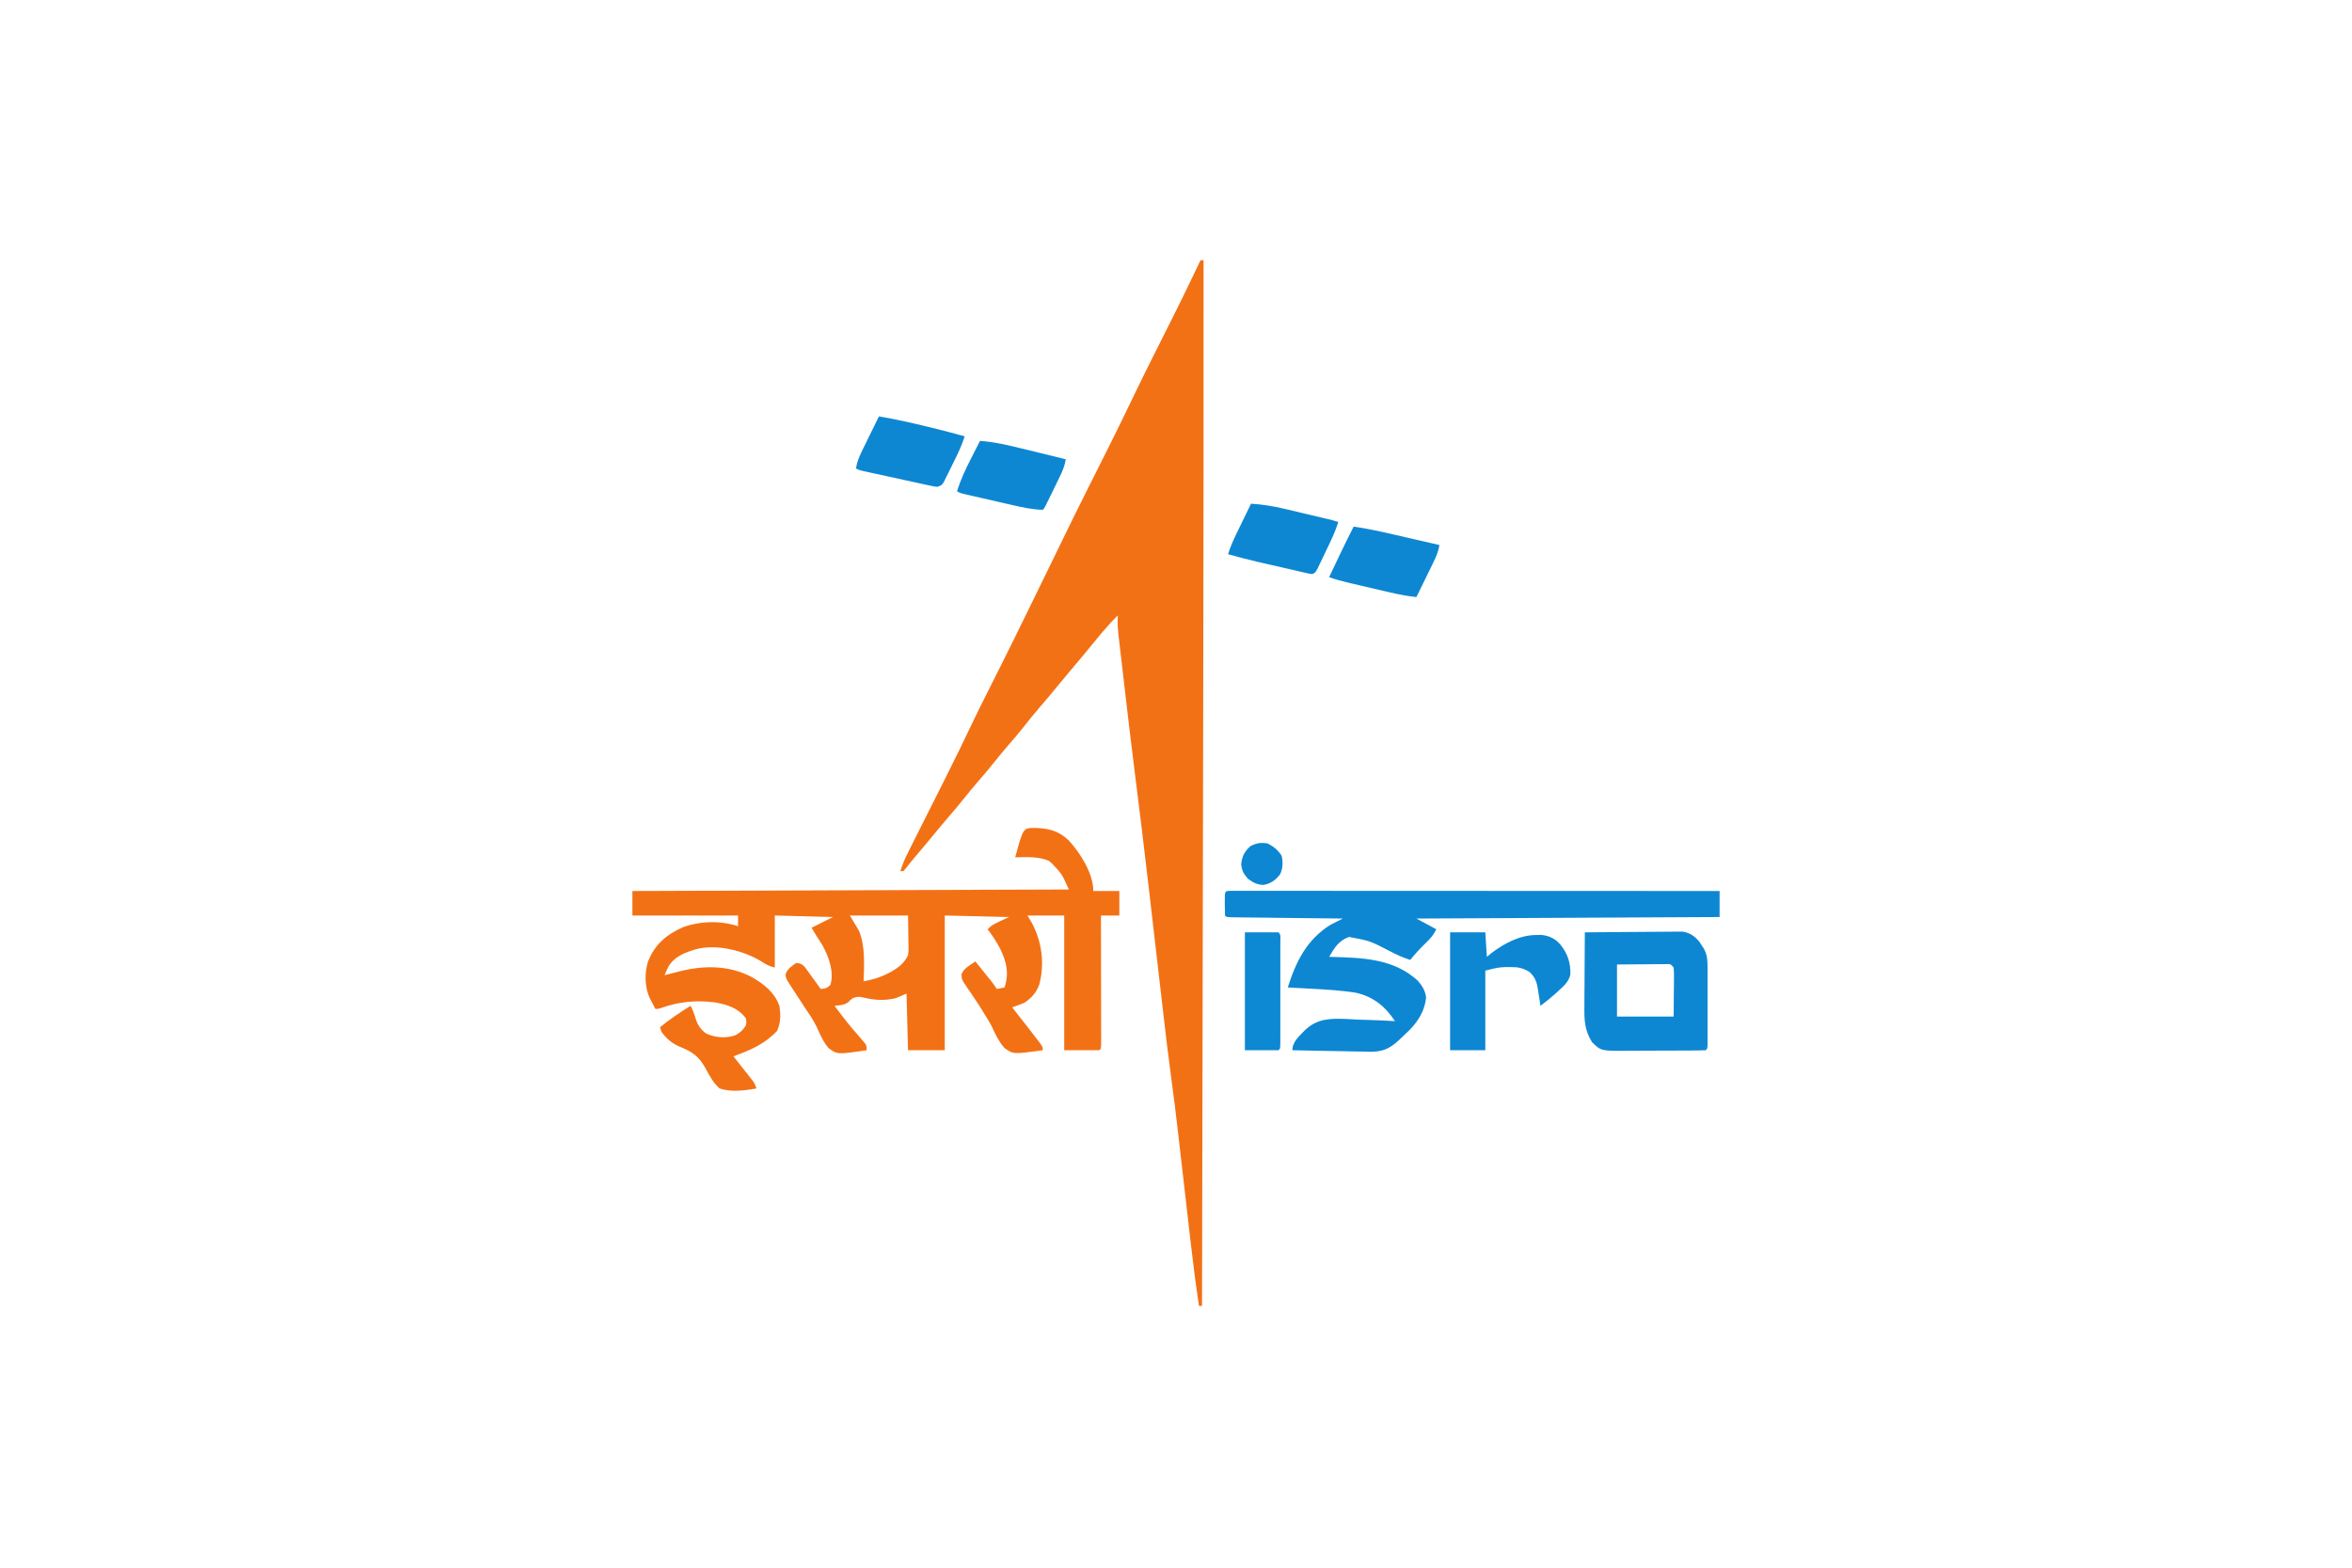 <?xml version="1.0" encoding="UTF-8"?>
<svg version="1.1" xmlns="http://www.w3.org/2000/svg" width="1536" height="1024">
<path d="M0 0 C0.66 0 1.32 0 2 0 C2.075 88.792 1.981 177.583 1.781 283.879 C1.778 285.34 1.776 286.8 1.773 288.261 C1.705 324.016 1.635 359.77 1.564 395.525 C1.518 418.671 1.472 441.818 1.427 464.964 C1.425 466.122 1.425 466.122 1.423 467.303 C1.408 475.059 1.393 482.815 1.378 490.571 C1.347 506.345 1.317 522.119 1.286 537.893 C1.285 538.617 1.283 539.341 1.282 540.086 C1.189 587.724 1.095 635.362 1 683 C0.34 683 -0.32 683 -1 683 C-3.134 668.679 -4.962 654.34 -6.602 639.955 C-7.009 636.395 -7.418 632.836 -7.829 629.276 C-8.702 621.705 -9.57 614.134 -10.438 606.562 C-11.442 597.799 -12.448 589.036 -13.459 580.273 C-13.855 576.828 -14.249 573.382 -14.642 569.936 C-15.966 558.404 -17.395 546.892 -18.954 535.388 C-21.029 520.053 -22.841 504.693 -24.608 489.321 C-25.049 485.484 -25.494 481.649 -25.939 477.813 C-27.067 468.084 -28.19 458.354 -29.312 448.625 C-30.785 435.867 -32.259 423.109 -33.738 410.352 C-33.874 409.181 -33.874 409.181 -34.012 407.986 C-36.754 384.345 -39.617 360.722 -42.6 337.11 C-44.965 318.382 -47.215 299.643 -49.373 280.89 C-49.858 276.681 -50.35 272.473 -50.842 268.265 C-51.232 264.927 -51.618 261.588 -52.003 258.249 C-52.183 256.692 -52.364 255.136 -52.547 253.579 C-54.252 239.048 -54.252 239.048 -54 232 C-57.633 235.541 -60.995 239.232 -64.25 243.125 C-64.968 243.979 -64.968 243.979 -65.701 244.85 C-69.405 249.262 -73.051 253.72 -76.688 258.188 C-79.724 261.881 -82.82 265.523 -85.916 269.166 C-88.795 272.56 -91.632 275.983 -94.438 279.438 C-97.929 283.731 -101.509 287.937 -105.125 292.125 C-108.92 296.523 -112.577 300.975 -116.098 305.598 C-119.126 309.422 -122.338 313.087 -125.527 316.777 C-128.421 320.134 -131.254 323.52 -134 327 C-137.73 331.725 -141.646 336.273 -145.578 340.828 C-148.454 344.169 -151.268 347.54 -154 351 C-157.71 355.697 -161.597 360.224 -165.506 364.756 C-169.313 369.178 -173.025 373.669 -176.703 378.199 C-179.823 382.003 -183.005 385.753 -186.196 389.498 C-188.257 391.922 -190.269 394.352 -192.199 396.883 C-192.793 397.581 -193.388 398.28 -194 399 C-194.66 399 -195.32 399 -196 399 C-194.605 394.467 -192.783 390.294 -190.643 386.074 C-190.309 385.408 -189.975 384.742 -189.631 384.056 C-188.53 381.859 -187.423 379.666 -186.316 377.473 C-185.538 375.922 -184.76 374.372 -183.983 372.821 C-181.93 368.73 -179.874 364.641 -177.816 360.552 C-174.165 353.299 -170.52 346.043 -166.879 338.785 C-166.291 337.614 -166.291 337.614 -165.691 336.419 C-160.096 325.265 -154.622 314.063 -149.279 302.786 C-146.058 295.994 -142.693 289.276 -139.312 282.562 C-138.707 281.358 -138.103 280.152 -137.498 278.947 C-136.282 276.523 -135.065 274.099 -133.847 271.676 C-133.391 270.768 -133.391 270.768 -132.925 269.841 C-132.309 268.615 -131.693 267.389 -131.077 266.163 C-125.029 254.129 -119.102 242.037 -113.188 229.938 C-112.176 227.87 -111.165 225.803 -110.154 223.736 C-105.279 213.768 -100.411 203.797 -95.555 193.82 C-95.128 192.943 -94.701 192.067 -94.261 191.163 C-92.27 187.072 -90.28 182.981 -88.292 178.888 C-83.594 169.225 -78.823 159.601 -74 150 C-70.723 143.469 -67.447 136.936 -64.174 130.403 C-63.189 128.438 -62.203 126.474 -61.217 124.51 C-55.373 112.87 -49.629 101.192 -44.035 89.43 C-39.421 79.744 -34.631 70.149 -29.812 60.562 C-28.967 58.876 -28.121 57.189 -27.275 55.502 C-24.486 49.937 -21.695 44.373 -18.9 38.81 C-14.345 29.748 -9.87 20.653 -5.5 11.5 C-4.964 10.38 -4.428 9.26 -3.875 8.105 C-2.582 5.404 -1.29 2.702 0 0 Z " fill="#F37115" transform="translate(784,170)"/>
<path d="M0 0 C9.18 0.144 15.733 1.725 22.5 8.188 C29.986 16.327 38.5 29.754 38.5 41.188 C44.11 41.188 49.72 41.188 55.5 41.188 C55.5 46.468 55.5 51.748 55.5 57.188 C51.54 57.188 47.58 57.188 43.5 57.188 C43.502 58.275 43.504 59.363 43.507 60.484 C43.527 70.711 43.542 80.938 43.552 91.166 C43.557 96.424 43.564 101.683 43.575 106.942 C43.586 112.012 43.592 117.082 43.595 122.153 C43.597 124.092 43.6 126.031 43.606 127.97 C43.613 130.676 43.614 133.382 43.614 136.088 C43.617 136.898 43.621 137.707 43.624 138.542 C43.614 144.073 43.614 144.073 42.5 145.188 C34.91 145.188 27.32 145.188 19.5 145.188 C19.5 116.147 19.5 87.108 19.5 57.188 C11.58 57.188 3.66 57.188 -4.5 57.188 C-3.572 58.755 -2.644 60.322 -1.688 61.938 C4.94 74.22 6.851 88.712 3.191 102.328 C1.252 107.545 -1.905 111.159 -6.5 114.188 C-7.878 114.756 -9.27 115.293 -10.672 115.801 C-11.748 116.194 -11.748 116.194 -12.847 116.595 C-13.392 116.791 -13.938 116.986 -14.5 117.188 C-13.81 118.059 -13.121 118.93 -12.41 119.828 C-7.669 125.832 -2.944 131.848 1.688 137.938 C2.424 138.902 3.16 139.866 3.918 140.859 C5.5 143.188 5.5 143.188 5.5 145.188 C-13.751 147.869 -13.751 147.869 -19.54 143.729 C-23.032 139.785 -25.275 135.157 -27.46 130.397 C-28.901 127.335 -30.679 124.536 -32.5 121.688 C-33.426 120.156 -33.426 120.156 -34.371 118.594 C-36.001 115.939 -37.723 113.358 -39.473 110.781 C-40.239 109.639 -40.239 109.639 -41.021 108.475 C-42.03 106.978 -43.05 105.489 -44.084 104.01 C-47.483 98.937 -47.483 98.937 -47.562 95.395 C-46.259 92.687 -44.91 91.562 -42.438 89.875 C-41.704 89.363 -40.971 88.851 -40.215 88.324 C-39.649 87.949 -39.083 87.574 -38.5 87.188 C-36.54 89.623 -34.582 92.061 -32.625 94.5 C-32.069 95.19 -31.514 95.881 -30.941 96.592 C-30.406 97.259 -29.871 97.926 -29.32 98.613 C-28.828 99.226 -28.336 99.839 -27.829 100.47 C-26.651 101.992 -25.568 103.586 -24.5 105.188 C-22.025 104.692 -22.025 104.692 -19.5 104.188 C-16.369 94.969 -18.127 87.591 -22.312 78.938 C-24.72 74.395 -27.358 70.253 -30.5 66.188 C-27.5 63.188 -27.5 63.188 -16.5 58.188 C-30.36 57.858 -44.22 57.528 -58.5 57.188 C-58.5 86.228 -58.5 115.267 -58.5 145.188 C-66.42 145.188 -74.34 145.188 -82.5 145.188 C-82.83 132.977 -83.16 120.767 -83.5 108.188 C-85.81 109.177 -88.12 110.168 -90.5 111.188 C-97.539 112.871 -104.144 112.56 -111.125 110.875 C-114.918 110.054 -114.918 110.054 -118.508 111.133 C-120.253 112.446 -120.253 112.446 -121.672 113.926 C-124.42 115.823 -127.234 115.859 -130.5 116.188 C-129.067 118.087 -127.63 119.983 -126.188 121.875 C-125.525 122.744 -125.525 122.744 -124.85 123.63 C-121.052 128.569 -117.053 133.312 -112.905 137.96 C-109.5 141.863 -109.5 141.863 -109.5 145.188 C-128.665 148.014 -128.665 148.014 -134.459 143.743 C-137.917 139.62 -140.008 134.733 -142.202 129.857 C-144.47 125.193 -147.417 120.98 -150.312 116.688 C-152.397 113.534 -154.455 110.366 -156.5 107.188 C-157.079 106.304 -157.659 105.421 -158.255 104.512 C-158.814 103.631 -159.373 102.751 -159.949 101.844 C-160.462 101.048 -160.975 100.252 -161.503 99.432 C-162.5 97.188 -162.5 97.188 -162.335 95.072 C-160.877 91.783 -158.402 90.179 -155.5 88.188 C-152.862 88.369 -151.803 88.88 -149.944 90.77 C-149.463 91.435 -148.981 92.1 -148.484 92.785 C-147.956 93.504 -147.427 94.222 -146.883 94.963 C-146.344 95.718 -145.805 96.472 -145.25 97.25 C-144.696 98.009 -144.141 98.767 -143.57 99.549 C-142.204 101.422 -140.848 103.301 -139.5 105.188 C-135.863 104.773 -135.863 104.773 -133.188 102.562 C-130.716 94.023 -134.041 84.933 -137.996 77.301 C-139.443 74.888 -140.95 72.535 -142.5 70.188 C-143.49 68.537 -144.48 66.888 -145.5 65.188 C-140.88 62.877 -136.26 60.568 -131.5 58.188 C-150.31 57.693 -150.31 57.693 -169.5 57.188 C-169.5 68.407 -169.5 79.627 -169.5 91.188 C-173.186 90.266 -174.874 89.416 -177.938 87.375 C-189.507 80.28 -206.162 75.944 -219.668 78.875 C-227.262 80.972 -234.486 83.43 -238.871 90.352 C-239.841 92.252 -240.684 94.216 -241.5 96.188 C-240.426 95.91 -239.352 95.633 -238.246 95.348 C-236.81 94.982 -235.374 94.616 -233.938 94.25 C-233.233 94.068 -232.529 93.885 -231.803 93.697 C-215.48 89.56 -198.94 89.607 -183.879 97.754 C-176.15 102.412 -169.702 107.464 -166.5 116.188 C-165.607 122.075 -165.579 127.162 -168.062 132.625 C-176.307 141.293 -185.405 145.07 -196.5 149.188 C-196.081 149.717 -195.662 150.247 -195.231 150.792 C-193.337 153.191 -191.45 155.596 -189.562 158 C-188.903 158.833 -188.244 159.667 -187.564 160.525 C-186.936 161.328 -186.308 162.13 -185.66 162.957 C-185.079 163.695 -184.498 164.434 -183.899 165.195 C-182.5 167.188 -182.5 167.188 -181.5 170.188 C-189.384 171.514 -197.77 172.703 -205.5 170.188 C-209.671 166.611 -212.003 162.018 -214.601 157.249 C-219.155 149.008 -223.352 146.176 -231.902 142.75 C-236.846 140.603 -240.334 137.528 -243.5 133.188 C-243.83 132.197 -244.16 131.208 -244.5 130.188 C-238.126 125.01 -231.493 120.488 -224.5 116.188 C-223.024 118.957 -222.039 121.61 -221.188 124.625 C-219.791 128.891 -218.093 131.365 -214.5 134.188 C-208.609 137.023 -201.46 137.573 -195.234 135.395 C-192.141 133.699 -190.465 132.134 -188.5 129.188 C-187.916 126.773 -187.916 126.773 -188.5 124.188 C-193.624 117.411 -200.994 115.254 -209.062 113.875 C-220.889 112.46 -231.722 113.407 -243.023 117.348 C-245.5 118.188 -245.5 118.188 -247.5 118.188 C-248.32 116.629 -249.131 115.065 -249.938 113.5 C-250.39 112.63 -250.842 111.76 -251.309 110.863 C-254.475 103.751 -254.592 95.067 -252.438 87.625 C-248.004 76.204 -240.566 69.812 -229.57 64.871 C-218.32 60.763 -204.89 60.391 -193.5 64.188 C-193.5 61.877 -193.5 59.568 -193.5 57.188 C-216.27 57.188 -239.04 57.188 -262.5 57.188 C-262.5 51.907 -262.5 46.627 -262.5 41.188 C-121.425 40.693 -121.425 40.693 22.5 40.188 C18.098 30.218 18.098 30.218 11.5 23.188 C10.799 22.61 10.098 22.032 9.375 21.438 C2.681 18.527 -5.302 19.052 -12.5 19.188 C-7.325 0.057 -7.325 0.057 0 0 Z M-120.5 57.188 C-118.52 60.487 -116.54 63.788 -114.5 67.188 C-110.306 77.812 -111.21 88.94 -111.5 100.188 C-106.043 99.138 -101.227 97.881 -96.25 95.312 C-95.275 94.82 -94.301 94.328 -93.297 93.82 C-88.409 90.967 -85.048 88.298 -82.5 83.188 C-82.091 80.195 -82.091 80.195 -82.207 77.012 C-82.215 75.968 -82.222 74.925 -82.23 73.85 C-82.257 72.538 -82.284 71.227 -82.312 69.875 C-82.374 65.688 -82.436 61.501 -82.5 57.188 C-95.04 57.188 -107.58 57.188 -120.5 57.188 Z " fill="#F37115" transform="translate(675.5,540.812)"/>
<path d="M0 0 C1.467 0.001 1.467 0.001 2.963 0.001 C4.648 -0.002 4.648 -0.002 6.368 -0.005 C7.618 -0.002 8.868 0.001 10.156 0.004 C11.472 0.003 12.787 0.002 14.143 0.001 C17.812 -0.001 21.481 0.003 25.15 0.008 C29.1 0.012 33.051 0.011 37.001 0.01 C43.851 0.01 50.7 0.013 57.55 0.018 C67.454 0.027 77.357 0.029 87.261 0.03 C103.327 0.033 119.394 0.039 135.46 0.049 C151.071 0.058 166.682 0.065 182.293 0.069 C183.254 0.07 184.216 0.07 185.207 0.07 C190.03 0.071 194.854 0.073 199.677 0.074 C239.722 0.084 279.767 0.102 319.811 0.124 C319.811 5.734 319.811 11.344 319.811 17.124 C254.471 17.454 189.131 17.784 121.811 18.124 C126.101 20.434 130.391 22.744 134.811 25.124 C132.847 29.053 131.118 30.997 127.999 33.999 C124.356 37.563 120.967 41.127 117.811 45.124 C112.925 43.655 108.624 41.594 104.124 39.249 C91.556 32.7 91.556 32.7 77.811 30.124 C71.047 32.511 68.324 37.207 64.811 43.124 C65.394 43.139 65.976 43.153 66.577 43.168 C86.885 43.733 107.016 44.3 122.753 58.745 C125.584 62.017 127.549 65.173 128.131 69.511 C127.321 79.053 121.926 86.935 114.887 93.251 C113.402 94.591 111.959 95.977 110.546 97.392 C104.261 103.238 99.834 105.149 91.264 105.144 C89.987 105.097 88.709 105.051 87.393 105.003 C86.041 104.986 84.689 104.973 83.337 104.965 C79.816 104.931 76.298 104.842 72.779 104.742 C69.172 104.649 65.565 104.609 61.958 104.564 C54.907 104.468 47.859 104.315 40.811 104.124 C40.811 98.483 45.553 94.678 49.279 90.773 C57.461 83.244 65.674 83.346 76.346 83.718 C78.668 83.852 80.99 83.987 83.311 84.124 C85.695 84.205 88.079 84.278 90.463 84.343 C96.252 84.518 102.03 84.784 107.811 85.124 C101.452 75.441 93.575 69.049 82.026 66.513 C72.702 65.082 63.407 64.487 53.999 63.999 C52.42 63.913 50.841 63.825 49.262 63.737 C45.446 63.526 41.629 63.323 37.811 63.124 C43.235 46.002 50.203 31.874 65.811 22.124 C67.2 21.405 68.595 20.7 69.997 20.008 C71.071 19.476 71.071 19.476 72.166 18.934 C72.709 18.667 73.252 18.399 73.811 18.124 C72.386 18.109 72.386 18.109 70.933 18.093 C62 17.995 53.068 17.893 44.135 17.785 C39.543 17.73 34.95 17.676 30.357 17.627 C25.929 17.579 21.5 17.527 17.072 17.471 C15.378 17.451 13.685 17.432 11.992 17.415 C9.628 17.391 7.265 17.361 4.901 17.33 C4.194 17.324 3.487 17.318 2.759 17.312 C-2.075 17.238 -2.075 17.238 -3.189 16.124 C-3.289 13.613 -3.328 11.135 -3.314 8.624 C-3.318 7.922 -3.322 7.219 -3.326 6.495 C-3.313 0.188 -3.313 0.188 0 0 Z " fill="#0D87D2" transform="translate(803.189,581.876)"/>
<path d="M0 0 C8.632 -0.093 17.264 -0.164 25.896 -0.207 C29.905 -0.228 33.913 -0.256 37.922 -0.302 C41.793 -0.345 45.663 -0.369 49.535 -0.38 C51.009 -0.387 52.483 -0.401 53.957 -0.423 C56.028 -0.452 58.098 -0.456 60.168 -0.454 C61.934 -0.467 61.934 -0.467 63.735 -0.481 C68.591 0.234 71.738 2.497 74.863 6.219 C75.342 6.972 75.82 7.724 76.312 8.5 C77.049 9.629 77.049 9.629 77.801 10.781 C79.965 14.785 80.126 18.341 80.129 22.854 C80.133 24.032 80.136 25.21 80.139 26.423 C80.136 28.323 80.136 28.323 80.133 30.262 C80.134 31.563 80.135 32.865 80.136 34.206 C80.137 36.955 80.135 39.705 80.13 42.454 C80.125 45.985 80.128 49.516 80.134 53.047 C80.138 56.41 80.135 59.774 80.133 63.137 C80.135 64.41 80.137 65.682 80.139 66.994 C80.134 68.746 80.134 68.746 80.129 70.534 C80.129 71.568 80.128 72.602 80.127 73.667 C80 76 80 76 79 77 C77.048 77.11 75.093 77.149 73.138 77.161 C71.255 77.176 71.255 77.176 69.334 77.19 C67.951 77.195 66.567 77.199 65.184 77.203 C63.769 77.209 62.355 77.215 60.941 77.22 C57.967 77.231 54.994 77.237 52.02 77.24 C48.226 77.246 44.433 77.27 40.639 77.298 C37.713 77.317 34.786 77.322 31.86 77.324 C30.462 77.327 29.065 77.335 27.668 77.348 C10.595 77.497 10.595 77.497 4.688 71.75 C-0.279 63.656 -0.405 57.139 -0.293 47.754 C-0.287 46.374 -0.283 44.994 -0.28 43.614 C-0.269 40.002 -0.239 36.39 -0.206 32.779 C-0.175 29.085 -0.162 25.391 -0.146 21.697 C-0.114 14.465 -0.063 7.232 0 0 Z M21 21 C21 32.22 21 43.44 21 55 C33.21 55 45.42 55 58 55 C58.041 49.761 58.083 44.523 58.125 39.125 C58.143 37.473 58.161 35.82 58.18 34.118 C58.185 32.823 58.19 31.529 58.195 30.195 C58.211 29.174 58.211 29.174 58.226 28.133 C58.227 26.42 58.123 24.708 58 23 C56.064 20.625 56.064 20.625 52.56 20.773 C51.089 20.773 49.619 20.785 48.148 20.805 C46.987 20.809 46.987 20.809 45.803 20.813 C43.327 20.824 40.851 20.85 38.375 20.875 C36.698 20.885 35.021 20.894 33.344 20.902 C29.229 20.923 25.115 20.962 21 21 Z " fill="#0D87D2" transform="translate(1035,609)"/>
<path d="M0 0 C7.59 0 15.18 0 23 0 C23.495 7.92 23.495 7.92 24 16 C25.031 15.154 26.062 14.309 27.125 13.438 C35.393 7.203 45.395 1.883 55.812 1.75 C57.015 1.724 58.218 1.698 59.457 1.672 C64.778 2.165 68.726 4.106 72.188 8.188 C76.803 13.978 78.789 20.123 78.539 27.551 C77.519 32.184 74.416 34.899 71 38 C70.305 38.642 69.61 39.284 68.895 39.945 C65.711 42.8 62.44 45.46 59 48 C58.83 46.831 58.66 45.662 58.484 44.457 C58.24 42.909 57.996 41.361 57.75 39.812 C57.64 39.044 57.531 38.275 57.418 37.482 C56.629 32.643 55.691 29.481 52 26 C47.634 23.228 44.32 22.613 39.188 22.688 C38.047 22.691 36.906 22.695 35.73 22.699 C31.077 22.988 31.077 22.988 23 25 C23 42.16 23 59.32 23 77 C15.41 77 7.82 77 0 77 C0 51.59 0 26.18 0 0 Z " fill="#0D87D2" transform="translate(947,609)"/>
<path d="M0 0 C7.312 0.5 14.254 1.536 21.375 3.25 C22.307 3.468 23.239 3.686 24.198 3.911 C27.134 4.6 30.067 5.3 33 6 C34.996 6.469 36.992 6.938 38.988 7.406 C42.622 8.262 46.256 9.118 49.887 9.984 C50.611 10.157 51.335 10.329 52.081 10.507 C53.74 10.933 55.374 11.458 57 12 C55.037 18.257 52.246 24.043 49.405 29.933 C48.496 31.821 47.597 33.714 46.699 35.607 C46.128 36.795 45.557 37.983 44.969 39.207 C44.447 40.295 43.926 41.382 43.389 42.503 C42 45 42 45 40 46 C38.163 45.761 38.163 45.761 35.908 45.243 C35.063 45.053 34.218 44.862 33.347 44.666 C32.429 44.451 31.512 44.237 30.566 44.016 C29.619 43.799 28.671 43.583 27.695 43.36 C25.68 42.899 23.667 42.435 21.655 41.968 C18.608 41.261 15.559 40.563 12.51 39.867 C10.549 39.417 8.589 38.967 6.629 38.516 C5.28 38.206 5.28 38.206 3.903 37.89 C-2.442 36.414 -8.725 34.753 -15 33 C-13.639 28.64 -11.956 24.615 -9.961 20.508 C-9.675 19.917 -9.39 19.326 -9.095 18.717 C-8.192 16.852 -7.284 14.988 -6.375 13.125 C-5.757 11.852 -5.14 10.578 -4.523 9.305 C-3.019 6.201 -1.511 3.1 0 0 Z " fill="#0D87D2" transform="translate(817,329)"/>
<path d="M0 0 C9.208 0.602 17.941 2.709 26.875 4.875 C28.366 5.231 29.857 5.587 31.348 5.941 C39.579 7.906 47.796 9.927 56 12 C55.365 16.193 53.941 19.553 52.094 23.359 C51.667 24.244 51.667 24.244 51.231 25.147 C50.632 26.385 50.03 27.622 49.425 28.858 C48.497 30.755 47.578 32.656 46.66 34.559 C42.159 43.841 42.159 43.841 41 45 C34.032 44.847 27.228 43.323 20.469 41.75 C19.511 41.532 18.553 41.314 17.567 41.089 C15.563 40.631 13.559 40.17 11.557 39.707 C8.482 38.996 5.405 38.294 2.328 37.594 C0.375 37.146 -1.578 36.698 -3.531 36.25 C-4.452 36.04 -5.373 35.829 -6.321 35.612 C-7.17 35.415 -8.018 35.218 -8.893 35.016 C-9.64 34.843 -10.387 34.671 -11.156 34.493 C-13 34 -13 34 -15 33 C-12.713 25.37 -9.436 18.518 -5.812 11.438 C-5.254 10.333 -4.695 9.229 -4.119 8.092 C-2.752 5.392 -1.378 2.695 0 0 Z " fill="#0D87D2" transform="translate(640,288)"/>
<path d="M0 0 C11.73 1.654 23.217 4.468 34.75 7.125 C36.815 7.598 38.88 8.071 40.945 8.543 C45.964 9.692 50.982 10.845 56 12 C55.368 16.331 53.762 19.946 51.84 23.832 C51.531 24.469 51.221 25.105 50.902 25.761 C49.92 27.781 48.929 29.797 47.938 31.812 C47.267 33.187 46.597 34.561 45.928 35.936 C44.291 39.293 42.648 42.648 41 46 C34.88 45.345 29.011 44.195 23.023 42.785 C21.63 42.461 21.63 42.461 20.209 42.131 C18.257 41.677 16.305 41.22 14.354 40.762 C11.378 40.063 8.4 39.372 5.422 38.682 C3.518 38.237 1.614 37.793 -0.289 37.348 C-1.174 37.142 -2.058 36.937 -2.969 36.726 C-7.398 35.681 -11.707 34.531 -16 33 C-10.799 21.931 -5.534 10.907 0 0 Z " fill="#0D87D2" transform="translate(884,344)"/>
<path d="M0 0 C10.382 1.717 20.587 4.026 30.812 6.5 C32.653 6.945 32.653 6.945 34.53 7.399 C41.719 9.154 48.873 11.008 56 13 C54.076 19.151 51.329 24.749 48.46 30.506 C47.559 32.32 46.673 34.141 45.787 35.963 C45.219 37.106 44.651 38.248 44.066 39.426 C43.55 40.472 43.034 41.517 42.502 42.595 C41 45 41 45 38 46 C35.717 45.709 35.717 45.709 33.01 45.12 C31.995 44.903 30.981 44.685 29.936 44.462 C28.295 44.098 28.295 44.098 26.621 43.727 C25.498 43.483 24.375 43.24 23.218 42.99 C20.843 42.474 18.468 41.954 16.094 41.431 C12.45 40.628 8.805 39.836 5.158 39.047 C2.854 38.545 0.55 38.042 -1.754 37.539 C-3.398 37.181 -3.398 37.181 -5.075 36.816 C-6.086 36.593 -7.097 36.369 -8.139 36.139 C-9.031 35.943 -9.924 35.747 -10.844 35.545 C-13 35 -13 35 -15 34 C-14.376 30.009 -13.113 26.809 -11.348 23.184 C-10.818 22.09 -10.289 20.996 -9.744 19.869 C-8.912 18.17 -8.912 18.17 -8.062 16.438 C-7.511 15.301 -6.96 14.165 -6.393 12.994 C-4.284 8.652 -2.166 4.314 0 0 Z " fill="#0D87D2" transform="translate(574,272)"/>
<path d="M0 0 C7.26 0 14.52 0 22 0 C23.659 1.659 23.126 3.657 23.136 5.873 C23.134 6.569 23.131 7.265 23.129 7.982 C23.131 8.712 23.133 9.443 23.135 10.195 C23.139 12.619 23.136 15.044 23.133 17.469 C23.133 19.146 23.134 20.824 23.136 22.502 C23.137 26.023 23.135 29.543 23.13 33.064 C23.125 37.587 23.128 42.11 23.134 46.633 C23.138 50.099 23.136 53.565 23.134 57.03 C23.133 58.699 23.134 60.367 23.136 62.035 C23.139 64.363 23.135 66.69 23.129 69.018 C23.131 69.714 23.133 70.41 23.136 71.127 C23.114 75.886 23.114 75.886 22 77 C14.74 77 7.48 77 0 77 C0 51.59 0 26.18 0 0 Z " fill="#0D88D2" transform="translate(813,609)"/>
<path d="M0 0 C3.96 2.092 6.613 4.229 9 8 C9.908 12.202 9.873 16.25 7.934 20.137 C5 23.95 1.862 26.21 -2.914 27.043 C-6.899 26.961 -9.865 25.365 -13 23 C-15.903 19.734 -16.896 17.835 -17.438 13.5 C-16.771 8.171 -15.351 5.194 -11.312 1.625 C-7.301 -0.343 -4.383 -0.875 0 0 Z " fill="#0D87D2" transform="translate(828,551)"/>
</svg>
